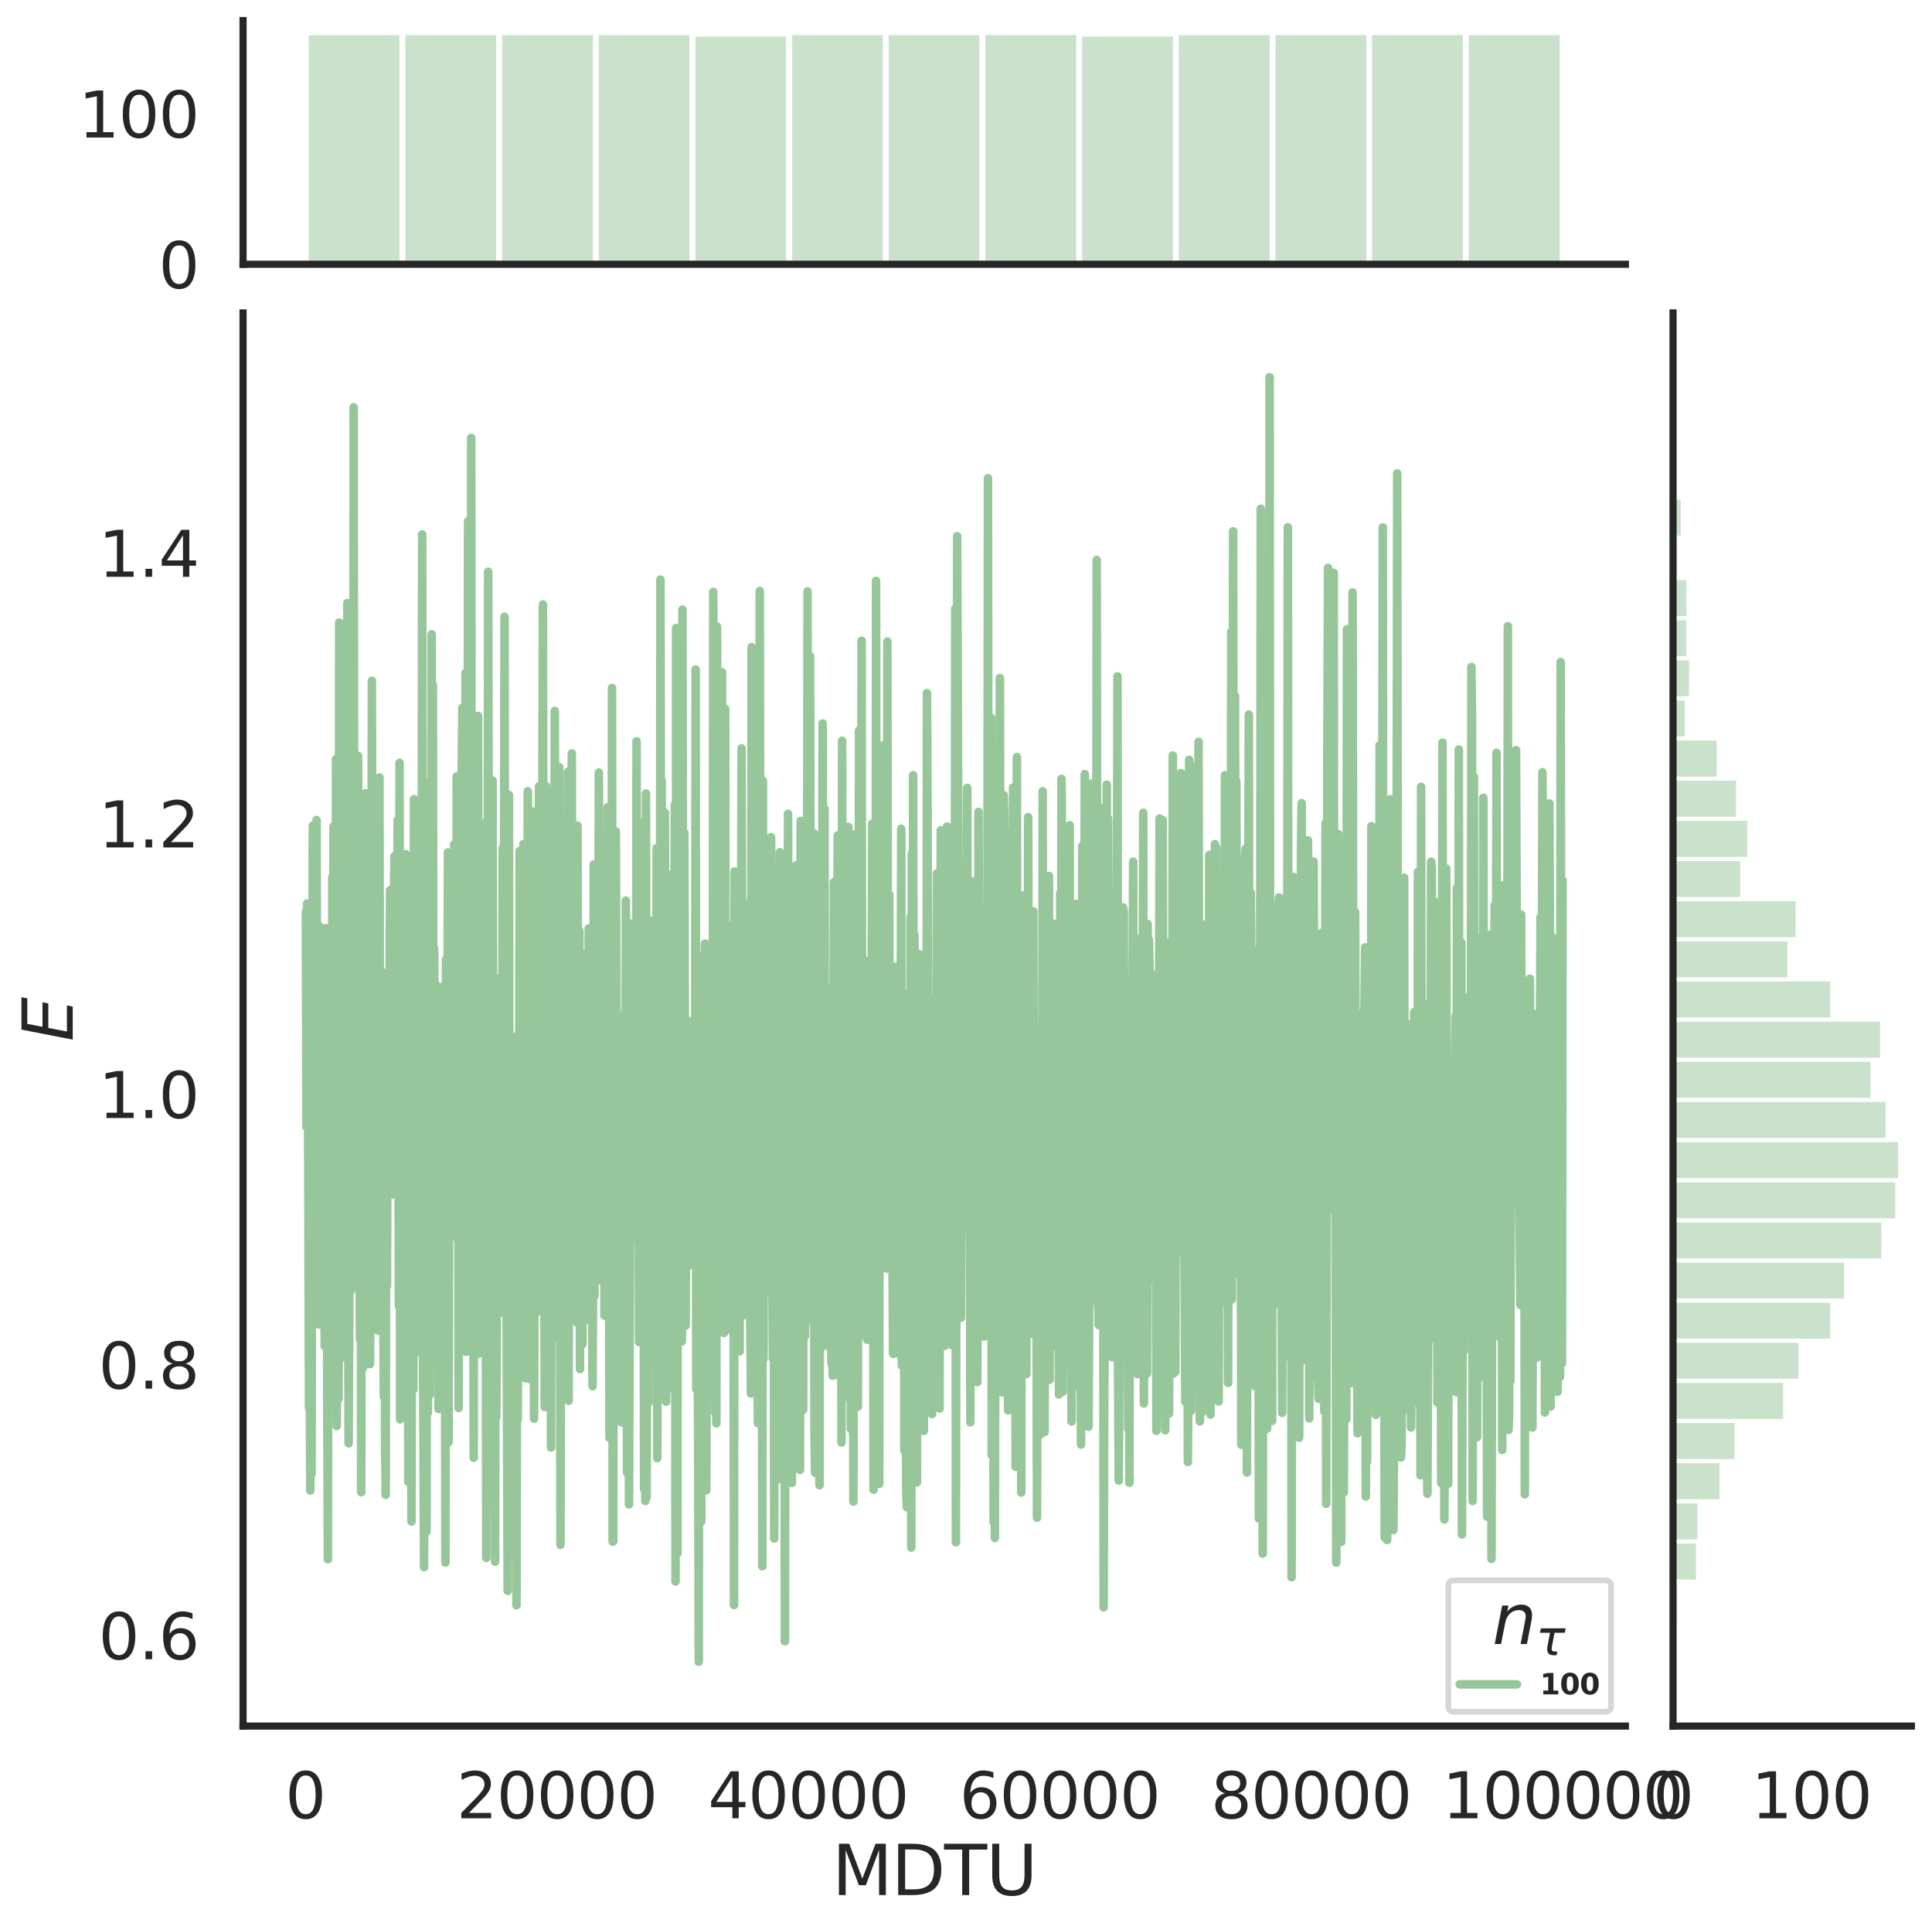 <?xml version="1.0" encoding="utf-8" standalone="no"?>
<!DOCTYPE svg PUBLIC "-//W3C//DTD SVG 1.1//EN"
  "http://www.w3.org/Graphics/SVG/1.1/DTD/svg11.dtd">
<svg height="674.159pt" version="1.1" viewBox="0 0 674.984 674.159" width="674.984pt" xmlns="http://www.w3.org/2000/svg" xmlns:xlink="http://www.w3.org/1999/xlink">
 <defs>
  <style type="text/css">*{stroke-linecap:butt;stroke-linejoin:round;}</style>
 </defs>
 <g id="figure_1">
  <g id="patch_1">
   <path d="M 0 674.159 
L 674.984 674.159 
L 674.984 0 
L 0 0 
z
" style="fill:#ffffff;"/>
  </g>
  <g id="axes_1">
   <g id="patch_2">
    <path d="M 84.914 602.94 
L 567.864 602.94 
L 567.864 109.327 
L 84.914 109.327 
z
" style="fill:none;"/>
   </g>
   <g id="matplotlib.axis_1">
    <g id="xtick_1">
     <g id="text_1">
      <!-- 0 -->
      <g style="fill:#262626;" transform="translate(99.648 635.157)scale(0.22 -0.22)">
       <defs>
        <path d="M 2034 4250 
Q 1547 4250 1301 3770 
Q 1056 3291 1056 2328 
Q 1056 1369 1301 889 
Q 1547 409 2034 409 
Q 2525 409 2770 889 
Q 3016 1369 3016 2328 
Q 3016 3291 2770 3770 
Q 2525 4250 2034 4250 
z
M 2034 4750 
Q 2819 4750 3233 4129 
Q 3647 3509 3647 2328 
Q 3647 1150 3233 529 
Q 2819 -91 2034 -91 
Q 1250 -91 836 529 
Q 422 1150 422 2328 
Q 422 3509 836 4129 
Q 1250 4750 2034 4750 
z
" id="DejaVuSans-30" transform="scale(0.016)"/>
       </defs>
       <use xlink:href="#DejaVuSans-30"/>
      </g>
     </g>
    </g>
    <g id="xtick_2">
     <g id="text_2">
      <!-- 20000 -->
      <g style="fill:#262626;" transform="translate(159.506 635.157)scale(0.22 -0.22)">
       <defs>
        <path d="M 1228 531 
L 3431 531 
L 3431 0 
L 469 0 
L 469 531 
Q 828 903 1448 1529 
Q 2069 2156 2228 2338 
Q 2531 2678 2651 2914 
Q 2772 3150 2772 3378 
Q 2772 3750 2511 3984 
Q 2250 4219 1831 4219 
Q 1534 4219 1204 4116 
Q 875 4013 500 3803 
L 500 4441 
Q 881 4594 1212 4672 
Q 1544 4750 1819 4750 
Q 2544 4750 2975 4387 
Q 3406 4025 3406 3419 
Q 3406 3131 3298 2873 
Q 3191 2616 2906 2266 
Q 2828 2175 2409 1742 
Q 1991 1309 1228 531 
z
" id="DejaVuSans-32" transform="scale(0.016)"/>
       </defs>
       <use xlink:href="#DejaVuSans-32"/>
       <use x="63.623" xlink:href="#DejaVuSans-30"/>
       <use x="127.246" xlink:href="#DejaVuSans-30"/>
       <use x="190.869" xlink:href="#DejaVuSans-30"/>
       <use x="254.492" xlink:href="#DejaVuSans-30"/>
      </g>
     </g>
    </g>
    <g id="xtick_3">
     <g id="text_3">
      <!-- 40000 -->
      <g style="fill:#262626;" transform="translate(247.359 635.157)scale(0.22 -0.22)">
       <defs>
        <path d="M 2419 4116 
L 825 1625 
L 2419 1625 
L 2419 4116 
z
M 2253 4666 
L 3047 4666 
L 3047 1625 
L 3713 1625 
L 3713 1100 
L 3047 1100 
L 3047 0 
L 2419 0 
L 2419 1100 
L 313 1100 
L 313 1709 
L 2253 4666 
z
" id="DejaVuSans-34" transform="scale(0.016)"/>
       </defs>
       <use xlink:href="#DejaVuSans-34"/>
       <use x="63.623" xlink:href="#DejaVuSans-30"/>
       <use x="127.246" xlink:href="#DejaVuSans-30"/>
       <use x="190.869" xlink:href="#DejaVuSans-30"/>
       <use x="254.492" xlink:href="#DejaVuSans-30"/>
      </g>
     </g>
    </g>
    <g id="xtick_4">
     <g id="text_4">
      <!-- 60000 -->
      <g style="fill:#262626;" transform="translate(335.212 635.157)scale(0.22 -0.22)">
       <defs>
        <path d="M 2113 2584 
Q 1688 2584 1439 2293 
Q 1191 2003 1191 1497 
Q 1191 994 1439 701 
Q 1688 409 2113 409 
Q 2538 409 2786 701 
Q 3034 994 3034 1497 
Q 3034 2003 2786 2293 
Q 2538 2584 2113 2584 
z
M 3366 4563 
L 3366 3988 
Q 3128 4100 2886 4159 
Q 2644 4219 2406 4219 
Q 1781 4219 1451 3797 
Q 1122 3375 1075 2522 
Q 1259 2794 1537 2939 
Q 1816 3084 2150 3084 
Q 2853 3084 3261 2657 
Q 3669 2231 3669 1497 
Q 3669 778 3244 343 
Q 2819 -91 2113 -91 
Q 1303 -91 875 529 
Q 447 1150 447 2328 
Q 447 3434 972 4092 
Q 1497 4750 2381 4750 
Q 2619 4750 2861 4703 
Q 3103 4656 3366 4563 
z
" id="DejaVuSans-36" transform="scale(0.016)"/>
       </defs>
       <use xlink:href="#DejaVuSans-36"/>
       <use x="63.623" xlink:href="#DejaVuSans-30"/>
       <use x="127.246" xlink:href="#DejaVuSans-30"/>
       <use x="190.869" xlink:href="#DejaVuSans-30"/>
       <use x="254.492" xlink:href="#DejaVuSans-30"/>
      </g>
     </g>
    </g>
    <g id="xtick_5">
     <g id="text_5">
      <!-- 80000 -->
      <g style="fill:#262626;" transform="translate(423.065 635.157)scale(0.22 -0.22)">
       <defs>
        <path d="M 2034 2216 
Q 1584 2216 1326 1975 
Q 1069 1734 1069 1313 
Q 1069 891 1326 650 
Q 1584 409 2034 409 
Q 2484 409 2743 651 
Q 3003 894 3003 1313 
Q 3003 1734 2745 1975 
Q 2488 2216 2034 2216 
z
M 1403 2484 
Q 997 2584 770 2862 
Q 544 3141 544 3541 
Q 544 4100 942 4425 
Q 1341 4750 2034 4750 
Q 2731 4750 3128 4425 
Q 3525 4100 3525 3541 
Q 3525 3141 3298 2862 
Q 3072 2584 2669 2484 
Q 3125 2378 3379 2068 
Q 3634 1759 3634 1313 
Q 3634 634 3220 271 
Q 2806 -91 2034 -91 
Q 1263 -91 848 271 
Q 434 634 434 1313 
Q 434 1759 690 2068 
Q 947 2378 1403 2484 
z
M 1172 3481 
Q 1172 3119 1398 2916 
Q 1625 2713 2034 2713 
Q 2441 2713 2670 2916 
Q 2900 3119 2900 3481 
Q 2900 3844 2670 4047 
Q 2441 4250 2034 4250 
Q 1625 4250 1398 4047 
Q 1172 3844 1172 3481 
z
" id="DejaVuSans-38" transform="scale(0.016)"/>
       </defs>
       <use xlink:href="#DejaVuSans-38"/>
       <use x="63.623" xlink:href="#DejaVuSans-30"/>
       <use x="127.246" xlink:href="#DejaVuSans-30"/>
       <use x="190.869" xlink:href="#DejaVuSans-30"/>
       <use x="254.492" xlink:href="#DejaVuSans-30"/>
      </g>
     </g>
    </g>
    <g id="xtick_6">
     <g id="text_6">
      <!-- 100000 -->
      <g style="fill:#262626;" transform="translate(503.919 635.157)scale(0.22 -0.22)">
       <defs>
        <path d="M 794 531 
L 1825 531 
L 1825 4091 
L 703 3866 
L 703 4441 
L 1819 4666 
L 2450 4666 
L 2450 531 
L 3481 531 
L 3481 0 
L 794 0 
L 794 531 
z
" id="DejaVuSans-31" transform="scale(0.016)"/>
       </defs>
       <use xlink:href="#DejaVuSans-31"/>
       <use x="63.623" xlink:href="#DejaVuSans-30"/>
       <use x="127.246" xlink:href="#DejaVuSans-30"/>
       <use x="190.869" xlink:href="#DejaVuSans-30"/>
       <use x="254.492" xlink:href="#DejaVuSans-30"/>
       <use x="318.115" xlink:href="#DejaVuSans-30"/>
      </g>
     </g>
    </g>
    <g id="text_7">
     <!-- MDTU -->
     <g style="fill:#262626;" transform="translate(290.683 661.968)scale(0.24 -0.24)">
      <defs>
       <path d="M 628 4666 
L 1569 4666 
L 2759 1491 
L 3956 4666 
L 4897 4666 
L 4897 0 
L 4281 0 
L 4281 4097 
L 3078 897 
L 2444 897 
L 1241 4097 
L 1241 0 
L 628 0 
L 628 4666 
z
" id="DejaVuSans-4d" transform="scale(0.016)"/>
       <path d="M 1259 4147 
L 1259 519 
L 2022 519 
Q 2988 519 3436 956 
Q 3884 1394 3884 2338 
Q 3884 3275 3436 3711 
Q 2988 4147 2022 4147 
L 1259 4147 
z
M 628 4666 
L 1925 4666 
Q 3281 4666 3915 4102 
Q 4550 3538 4550 2338 
Q 4550 1131 3912 565 
Q 3275 0 1925 0 
L 628 0 
L 628 4666 
z
" id="DejaVuSans-44" transform="scale(0.016)"/>
       <path d="M -19 4666 
L 3928 4666 
L 3928 4134 
L 2272 4134 
L 2272 0 
L 1638 0 
L 1638 4134 
L -19 4134 
L -19 4666 
z
" id="DejaVuSans-54" transform="scale(0.016)"/>
       <path d="M 556 4666 
L 1191 4666 
L 1191 1831 
Q 1191 1081 1462 751 
Q 1734 422 2344 422 
Q 2950 422 3222 751 
Q 3494 1081 3494 1831 
L 3494 4666 
L 4128 4666 
L 4128 1753 
Q 4128 841 3676 375 
Q 3225 -91 2344 -91 
Q 1459 -91 1007 375 
Q 556 841 556 1753 
L 556 4666 
z
" id="DejaVuSans-55" transform="scale(0.016)"/>
      </defs>
      <use xlink:href="#DejaVuSans-4d"/>
      <use x="86.279" xlink:href="#DejaVuSans-44"/>
      <use x="163.281" xlink:href="#DejaVuSans-54"/>
      <use x="224.365" xlink:href="#DejaVuSans-55"/>
     </g>
    </g>
   </g>
   <g id="matplotlib.axis_2">
    <g id="ytick_1">
     <g id="text_8">
      <!-- 0.6 -->
      <g style="fill:#262626;" transform="translate(34.428 579.596)scale(0.22 -0.22)">
       <defs>
        <path d="M 684 794 
L 1344 794 
L 1344 0 
L 684 0 
L 684 794 
z
" id="DejaVuSans-2e" transform="scale(0.016)"/>
       </defs>
       <use xlink:href="#DejaVuSans-30"/>
       <use x="63.623" xlink:href="#DejaVuSans-2e"/>
       <use x="95.41" xlink:href="#DejaVuSans-36"/>
      </g>
     </g>
    </g>
    <g id="ytick_2">
     <g id="text_9">
      <!-- 0.8 -->
      <g style="fill:#262626;" transform="translate(34.428 485.07)scale(0.22 -0.22)">
       <use xlink:href="#DejaVuSans-30"/>
       <use x="63.623" xlink:href="#DejaVuSans-2e"/>
       <use x="95.41" xlink:href="#DejaVuSans-38"/>
      </g>
     </g>
    </g>
    <g id="ytick_3">
     <g id="text_10">
      <!-- 1.0 -->
      <g style="fill:#262626;" transform="translate(34.428 390.544)scale(0.22 -0.22)">
       <use xlink:href="#DejaVuSans-31"/>
       <use x="63.623" xlink:href="#DejaVuSans-2e"/>
       <use x="95.41" xlink:href="#DejaVuSans-30"/>
      </g>
     </g>
    </g>
    <g id="ytick_4">
     <g id="text_11">
      <!-- 1.2 -->
      <g style="fill:#262626;" transform="translate(34.428 296.017)scale(0.22 -0.22)">
       <use xlink:href="#DejaVuSans-31"/>
       <use x="63.623" xlink:href="#DejaVuSans-2e"/>
       <use x="95.41" xlink:href="#DejaVuSans-32"/>
      </g>
     </g>
    </g>
    <g id="ytick_5">
     <g id="text_12">
      <!-- 1.4 -->
      <g style="fill:#262626;" transform="translate(34.428 201.491)scale(0.22 -0.22)">
       <use xlink:href="#DejaVuSans-31"/>
       <use x="63.623" xlink:href="#DejaVuSans-2e"/>
       <use x="95.41" xlink:href="#DejaVuSans-34"/>
      </g>
     </g>
    </g>
    <g id="text_13">
     <!-- $E$ -->
     <g style="fill:#262626;" transform="translate(25.436 363.813)rotate(-90)scale(0.24 -0.24)">
      <defs>
       <path d="M 1081 4666 
L 4031 4666 
L 3928 4134 
L 1606 4134 
L 1338 2753 
L 3566 2753 
L 3463 2222 
L 1234 2222 
L 909 531 
L 3284 531 
L 3181 0 
L 172 0 
L 1081 4666 
z
" id="DejaVuSans-Oblique-45" transform="scale(0.016)"/>
      </defs>
      <use transform="translate(0 0.094)" xlink:href="#DejaVuSans-Oblique-45"/>
     </g>
    </g>
   </g>
   <g id="line2d_1">
    <path clip-path="url(#pc217aa35e7)" d="M 106.867 318.609 
L 107.086 393.669 
L 107.306 315.607 
L 107.745 417.985 
L 107.965 491.861 
L 108.184 467.954 
L 108.404 520.661 
L 108.624 382.944 
L 108.843 514.993 
L 109.283 288.397 
L 109.502 364.139 
L 109.722 380.444 
L 109.941 360.763 
L 110.161 323.124 
L 110.381 345.399 
L 110.6 286.474 
L 110.82 384.275 
L 111.04 363.632 
L 111.259 402.478 
L 111.479 462.668 
L 111.699 323.619 
L 111.918 437.867 
L 112.357 371.139 
L 112.577 374.404 
L 112.797 431.115 
L 113.016 381.609 
L 113.236 369.587 
L 113.456 470.237 
L 113.895 324.237 
L 114.114 325.329 
L 114.334 485.762 
L 114.554 544.654 
L 114.773 325.787 
L 114.993 352.097 
L 115.213 414.154 
L 115.432 355.939 
L 115.872 475.609 
L 116.091 306.518 
L 116.311 364.344 
L 116.53 288.708 
L 116.75 427.522 
L 116.97 364.495 
L 117.189 393.14 
L 117.409 265.131 
L 117.629 498.104 
L 117.848 456.081 
L 118.068 320.648 
L 118.288 488.565 
L 118.507 217.481 
L 118.946 415.707 
L 119.166 275.596 
L 119.386 325.375 
L 119.605 446.347 
L 119.825 429.874 
L 120.045 298.301 
L 120.264 440.149 
L 120.484 451.557 
L 120.703 368.655 
L 120.923 474.403 
L 121.143 371.315 
L 121.362 210.652 
L 121.582 426.511 
L 121.802 504.166 
L 122.021 461.222 
L 122.241 287.036 
L 122.68 450.788 
L 122.9 364.847 
L 123.119 328.645 
L 123.339 433.243 
L 123.559 142.27 
L 123.778 364.629 
L 123.998 275.938 
L 124.218 423.131 
L 124.437 387.81 
L 124.657 442.609 
L 125.096 264.042 
L 125.316 364.956 
L 125.755 467.718 
L 125.975 359.659 
L 126.194 521.268 
L 126.414 381.938 
L 126.634 392.432 
L 126.853 477.742 
L 127.073 350.332 
L 127.292 348.786 
L 127.512 360.666 
L 127.732 277.117 
L 127.951 404.529 
L 128.171 340.87 
L 128.61 438.729 
L 128.83 421.168 
L 129.049 368.83 
L 129.269 476.505 
L 129.489 443.686 
L 129.708 364.993 
L 129.928 237.835 
L 130.148 377.244 
L 130.367 433.44 
L 130.587 421.543 
L 130.807 336.327 
L 131.026 399.249 
L 131.246 383.593 
L 131.465 359.109 
L 131.685 438.706 
L 131.905 432.617 
L 132.124 464.789 
L 132.344 446.524 
L 132.564 271.604 
L 132.783 400.306 
L 133.003 434.134 
L 133.222 447.987 
L 133.442 383.558 
L 133.662 437.804 
L 133.881 446.526 
L 134.101 487.832 
L 134.321 339.816 
L 134.54 501.136 
L 134.76 522.159 
L 134.98 354.168 
L 135.199 449.243 
L 135.419 366.784 
L 135.858 392.097 
L 136.297 310.945 
L 137.176 409.048 
L 137.396 417.197 
L 137.615 315.968 
L 137.835 299.09 
L 138.054 394.159 
L 138.274 401.388 
L 138.494 301.391 
L 138.713 325.544 
L 138.933 286.465 
L 139.153 345.649 
L 139.372 456.125 
L 139.592 266.495 
L 139.811 495.795 
L 140.031 353.546 
L 140.251 464.948 
L 140.47 375.081 
L 140.69 396.97 
L 140.91 436.55 
L 141.349 305.026 
L 141.569 333.109 
L 141.788 298.4 
L 142.008 466.676 
L 142.227 375.48 
L 142.447 333.988 
L 142.667 517.573 
L 143.106 327.074 
L 143.326 402.162 
L 143.545 401.898 
L 143.765 531.491 
L 143.984 381.336 
L 144.204 394.588 
L 144.424 485.36 
L 144.643 279.152 
L 144.863 357.935 
L 145.083 355.824 
L 145.302 384.204 
L 145.742 301.842 
L 145.961 472.258 
L 146.181 370.574 
L 146.4 453.061 
L 146.62 417.516 
L 146.84 440.298 
L 147.279 356.115 
L 147.499 186.691 
L 147.718 453.084 
L 148.157 547.387 
L 148.816 280.702 
L 149.036 535.021 
L 149.256 273.195 
L 149.475 493.453 
L 149.695 376.748 
L 149.915 344.208 
L 150.134 487.272 
L 150.354 374.901 
L 150.573 413.724 
L 150.793 221.571 
L 151.013 375.949 
L 151.232 239.303 
L 151.452 423.477 
L 151.672 331.263 
L 151.891 363.201 
L 152.111 421.187 
L 152.331 343.977 
L 152.55 391.769 
L 152.77 408.474 
L 152.989 402.259 
L 153.209 492.187 
L 153.429 378.347 
L 153.648 368.137 
L 154.088 435.693 
L 154.527 399.397 
L 154.746 418.302 
L 154.966 344.446 
L 155.405 429.833 
L 155.625 545.824 
L 155.845 335.038 
L 156.064 401.469 
L 156.284 388.078 
L 156.504 297.759 
L 156.723 503.744 
L 156.943 390.236 
L 157.162 346.397 
L 157.382 380.817 
L 157.602 386.902 
L 157.821 403.586 
L 158.041 339.841 
L 158.261 334.84 
L 158.48 394.402 
L 158.7 294.877 
L 159.139 431.889 
L 159.359 432.165 
L 159.578 271.254 
L 160.018 342.307 
L 160.237 491.816 
L 160.457 424.487 
L 160.677 423.342 
L 160.896 452.477 
L 161.116 285.79 
L 161.555 247.232 
L 161.775 388.025 
L 161.994 407.463 
L 162.214 450.362 
L 162.434 470.123 
L 162.653 235.032 
L 162.873 472.226 
L 163.092 371.81 
L 163.312 366.411 
L 163.532 182.065 
L 163.751 438.585 
L 164.191 372.223 
L 164.41 439.421 
L 164.63 152.983 
L 164.85 423.183 
L 165.069 393.331 
L 165.289 393.221 
L 165.508 509.219 
L 165.728 326.411 
L 165.948 431.69 
L 166.167 364.314 
L 166.387 350.744 
L 166.826 260.695 
L 167.046 250.109 
L 167.266 472.801 
L 167.485 325.662 
L 167.705 301.222 
L 167.924 420.299 
L 168.144 466.975 
L 168.364 324.857 
L 168.583 386.202 
L 168.803 310.249 
L 169.023 316.03 
L 169.242 331.238 
L 169.462 287.488 
L 169.901 544.187 
L 170.121 404.909 
L 170.34 394.982 
L 170.56 199.72 
L 170.999 434.16 
L 171.219 382.654 
L 171.439 360.195 
L 171.658 471.771 
L 172.097 272.64 
L 172.317 393.354 
L 172.537 416.483 
L 172.756 353.723 
L 172.976 545.515 
L 173.196 403.493 
L 173.415 495.082 
L 173.635 429.667 
L 173.854 408.432 
L 174.074 341.888 
L 174.294 349.386 
L 174.513 437.704 
L 174.733 416.521 
L 174.953 365.051 
L 175.172 458.477 
L 175.392 437.426 
L 175.612 296.322 
L 175.831 351.84 
L 176.051 330.201 
L 176.27 215.423 
L 176.49 371.978 
L 176.71 421.796 
L 176.929 440.095 
L 177.369 555.703 
L 177.808 277.66 
L 178.027 460.54 
L 178.247 366.423 
L 178.686 539.426 
L 178.906 468.115 
L 179.126 485.051 
L 179.345 428.837 
L 179.565 471.119 
L 179.785 362.255 
L 180.004 476.013 
L 180.224 408.058 
L 180.443 560.709 
L 180.663 448.641 
L 180.883 495.825 
L 181.102 374.372 
L 181.322 434.361 
L 181.542 297.268 
L 181.761 324.146 
L 181.981 319.019 
L 182.2 401.866 
L 182.64 476.516 
L 182.859 294.852 
L 183.079 352.436 
L 183.299 481.379 
L 183.518 406.996 
L 183.738 448.97 
L 183.958 464.119 
L 184.177 423.427 
L 184.397 276.418 
L 184.616 420.714 
L 184.836 481.711 
L 185.056 465.344 
L 185.275 397.608 
L 185.495 473.566 
L 185.715 350.729 
L 185.934 369.138 
L 186.154 283.461 
L 186.593 495.557 
L 186.813 398.126 
L 187.032 404.406 
L 187.252 445.59 
L 187.472 431.563 
L 187.691 355.977 
L 187.911 435.668 
L 188.131 401.935 
L 188.35 274.66 
L 188.57 424.681 
L 188.789 354.936 
L 189.009 424.949 
L 189.229 458.272 
L 189.448 292.369 
L 189.668 211.17 
L 189.888 353.914 
L 190.107 392.13 
L 190.327 491.484 
L 190.547 321.516 
L 190.766 274.601 
L 190.986 361.117 
L 191.205 312.67 
L 191.425 353.925 
L 191.645 329.758 
L 191.864 460.663 
L 192.304 361.787 
L 192.523 505.64 
L 192.743 335.916 
L 192.962 378.591 
L 193.182 372.009 
L 193.402 432.894 
L 193.621 361.329 
L 193.841 248.37 
L 194.061 422.895 
L 194.28 330.145 
L 194.5 467.359 
L 194.939 323.447 
L 195.159 450.756 
L 195.378 267.983 
L 195.818 539.644 
L 196.037 408.744 
L 196.477 436.36 
L 196.696 459.392 
L 196.916 351.199 
L 197.135 332.132 
L 197.355 377.207 
L 197.575 374.542 
L 197.794 383.05 
L 198.014 444.473 
L 198.234 388.89 
L 198.453 269.558 
L 198.673 489.298 
L 198.893 331.339 
L 199.112 419.797 
L 199.332 346.95 
L 199.551 398.167 
L 199.771 263.176 
L 199.991 365.875 
L 200.21 397.179 
L 200.43 350.546 
L 200.65 416.652 
L 200.869 358.358 
L 201.089 388.491 
L 201.309 446.353 
L 201.528 461.965 
L 201.748 288.419 
L 201.967 368.995 
L 202.187 379.641 
L 202.407 325.042 
L 202.626 478.223 
L 202.846 373.983 
L 203.066 332.978 
L 203.285 445.804 
L 203.505 469.543 
L 203.724 371.593 
L 203.944 380.175 
L 204.164 461.423 
L 204.603 379.74 
L 204.823 369.149 
L 205.042 409.071 
L 205.262 360.781 
L 205.482 396.57 
L 205.701 324.3 
L 206.14 421.419 
L 206.36 411.393 
L 206.58 457.561 
L 206.799 427.582 
L 207.019 484.237 
L 207.239 437.718 
L 207.458 301.984 
L 207.678 452.704 
L 207.897 330.629 
L 208.117 422.841 
L 208.337 356.045 
L 208.556 419.994 
L 208.776 364.051 
L 208.996 388.517 
L 209.215 269.842 
L 209.435 411.184 
L 209.655 317.826 
L 209.874 427.738 
L 210.094 364.568 
L 210.313 447.487 
L 210.533 389.277 
L 210.753 394.974 
L 210.972 360.433 
L 211.192 459.568 
L 211.412 292.976 
L 211.631 295.4 
L 212.07 408.154 
L 212.29 281.969 
L 212.51 458.052 
L 212.729 377.128 
L 212.949 502.245 
L 213.388 297.546 
L 213.608 421.957 
L 213.828 240.343 
L 214.047 538.543 
L 214.267 538.362 
L 214.486 347.371 
L 214.706 291.598 
L 214.926 427.179 
L 215.145 290.405 
L 215.585 410.768 
L 215.804 393.49 
L 216.024 398.518 
L 216.243 354.522 
L 216.463 382.677 
L 216.683 389.101 
L 217.122 496.864 
L 217.342 387.837 
L 217.781 442.387 
L 218.001 367.338 
L 218.22 426.565 
L 218.44 431.999 
L 218.659 314.588 
L 218.879 461.31 
L 219.099 514.442 
L 219.318 466.252 
L 219.538 322.301 
L 219.758 525.477 
L 220.197 413.324 
L 220.417 433.083 
L 220.636 422.283 
L 220.856 355.559 
L 221.075 345.721 
L 221.295 372.945 
L 221.515 382.951 
L 221.734 344.224 
L 221.954 416.891 
L 222.174 414.466 
L 222.393 258.948 
L 222.613 417.679 
L 222.832 286.888 
L 223.272 468.802 
L 223.491 331.923 
L 223.711 441.272 
L 223.931 359.655 
L 224.15 352.327 
L 224.37 441.127 
L 224.59 295.308 
L 225.029 520.13 
L 225.248 451.019 
L 225.468 524.299 
L 225.688 277.19 
L 225.907 523.082 
L 226.127 402.872 
L 226.347 370.413 
L 226.566 490.006 
L 226.786 373.765 
L 227.005 321.539 
L 227.225 428.721 
L 227.445 375.774 
L 227.664 418.38 
L 227.884 347.164 
L 228.104 423.213 
L 228.323 401.851 
L 228.543 414.346 
L 228.763 419.426 
L 228.982 344.618 
L 229.202 473.899 
L 229.421 296.3 
L 229.641 509.327 
L 229.861 385.759 
L 230.08 326.562 
L 230.3 398.638 
L 230.52 412.935 
L 230.739 202.476 
L 230.959 333.867 
L 231.178 272.815 
L 231.398 417.508 
L 231.618 379.048 
L 231.837 450.971 
L 232.057 486.347 
L 232.277 283.827 
L 232.716 489.596 
L 232.936 419.146 
L 233.155 305.41 
L 233.375 456.171 
L 233.594 419.332 
L 233.814 427.858 
L 234.034 386.584 
L 234.253 388.679 
L 234.473 357.992 
L 234.693 452.73 
L 234.912 485.005 
L 235.132 443.847 
L 235.352 358.287 
L 235.571 330.455 
L 235.791 281.152 
L 236.01 552.424 
L 236.23 219.386 
L 236.669 542.552 
L 236.889 262.038 
L 237.109 342.427 
L 237.328 346.926 
L 237.548 309.905 
L 237.767 391.836 
L 237.987 367.047 
L 238.207 468.613 
L 238.426 212.978 
L 238.646 332.267 
L 238.866 292.069 
L 239.085 290.881 
L 239.525 463.095 
L 239.964 370.933 
L 240.183 356.49 
L 240.403 419.867 
L 240.623 442.052 
L 240.842 430.331 
L 241.062 401.458 
L 241.501 431.567 
L 241.721 407.265 
L 241.94 412.306 
L 242.16 374.154 
L 242.38 418.954 
L 242.599 386.224 
L 242.819 437.888 
L 243.039 233.864 
L 243.258 485.21 
L 243.478 407.816 
L 243.917 501.997 
L 244.137 580.503 
L 244.356 345.702 
L 244.576 334.163 
L 245.015 531.449 
L 245.235 433.271 
L 245.455 473.537 
L 245.674 448.757 
L 246.113 353.952 
L 246.333 329.576 
L 246.553 393.355 
L 246.772 520.541 
L 246.992 358.33 
L 247.431 364.818 
L 247.651 483.406 
L 247.871 388.43 
L 248.31 433.997 
L 248.529 431.282 
L 248.749 387.887 
L 248.969 446.268 
L 249.188 206.774 
L 249.408 436.4 
L 249.628 324.515 
L 249.847 493.496 
L 250.067 437.233 
L 250.287 497.19 
L 250.506 218.86 
L 250.726 412.027 
L 250.945 333.167 
L 251.165 411.27 
L 251.385 386.779 
L 251.604 448.875 
L 251.824 401.834 
L 252.044 425.897 
L 252.263 234.824 
L 252.483 380.246 
L 252.702 365.575 
L 252.922 465.595 
L 253.361 247.613 
L 253.581 438.32 
L 253.801 429.265 
L 254.02 438.509 
L 254.24 464.324 
L 254.46 330.469 
L 254.679 323.257 
L 254.899 415.313 
L 255.118 324.617 
L 255.338 443.188 
L 255.558 427.896 
L 255.777 453.675 
L 255.997 442.098 
L 256.217 384.58 
L 256.436 560.654 
L 256.656 304.409 
L 256.875 443.156 
L 257.095 404.736 
L 257.315 420.867 
L 257.534 363.343 
L 257.754 431.258 
L 257.974 344.727 
L 258.193 379.608 
L 258.413 472.009 
L 258.633 336.637 
L 258.852 383.205 
L 259.072 261.403 
L 259.291 327.011 
L 259.511 315.016 
L 259.731 459.399 
L 259.95 330.879 
L 260.39 394.557 
L 260.609 321.224 
L 260.829 448.846 
L 261.048 423.512 
L 261.268 440.362 
L 261.488 406.23 
L 261.707 421.937 
L 261.927 355.295 
L 262.147 463.183 
L 262.366 486.789 
L 262.586 226.044 
L 262.806 299.419 
L 263.025 481.293 
L 263.245 440.043 
L 263.464 311.124 
L 263.684 402.632 
L 263.904 367.022 
L 264.123 428.984 
L 264.343 403.99 
L 264.563 415.734 
L 264.782 497.154 
L 265.002 468.172 
L 265.221 405.226 
L 265.441 206.435 
L 265.661 362.335 
L 265.88 345.202 
L 266.1 345.056 
L 266.32 547.105 
L 266.539 272.718 
L 266.759 474.741 
L 266.979 350.888 
L 267.418 451.098 
L 267.637 383.775 
L 267.857 361.335 
L 268.077 422.065 
L 268.296 306.762 
L 268.516 411.85 
L 268.736 413.861 
L 268.955 384.651 
L 269.175 394.892 
L 269.395 292.441 
L 269.614 332.901 
L 269.834 446.066 
L 270.053 474.632 
L 270.273 372.656 
L 270.493 537.423 
L 270.712 459.293 
L 270.932 442.929 
L 271.152 335.753 
L 271.371 460.14 
L 271.591 516.822 
L 271.81 352.57 
L 272.03 419.902 
L 272.25 391.38 
L 272.469 297.715 
L 272.689 440.562 
L 272.909 322.817 
L 273.128 319.462 
L 273.568 397.077 
L 273.787 481.555 
L 274.007 429.033 
L 274.226 573.339 
L 274.446 398.563 
L 274.666 440.617 
L 274.885 343.928 
L 275.105 400.525 
L 275.325 284.267 
L 275.544 414.314 
L 275.764 343.29 
L 275.983 455.37 
L 276.203 422.382 
L 276.423 413.05 
L 276.642 518.015 
L 276.862 370.649 
L 277.082 421.917 
L 277.301 427.276 
L 277.521 417.465 
L 277.741 438.772 
L 277.96 304.786 
L 278.18 302.233 
L 278.399 406.027 
L 278.619 378.041 
L 278.839 482.081 
L 279.058 442.301 
L 279.278 424.541 
L 279.498 513.468 
L 279.717 286.738 
L 279.937 324.962 
L 280.376 464.17 
L 280.596 492.488 
L 280.815 396.329 
L 281.035 467.016 
L 281.255 466.439 
L 281.474 311.449 
L 281.694 461.317 
L 281.914 387.534 
L 282.133 206.581 
L 282.353 436.136 
L 282.572 441.942 
L 282.792 421.937 
L 283.012 229.257 
L 283.231 338.96 
L 283.451 338.238 
L 283.671 461.114 
L 283.89 383.944 
L 284.11 450.211 
L 284.33 291.115 
L 284.549 499.31 
L 284.769 514.431 
L 284.988 380.01 
L 285.208 416.427 
L 285.428 389.376 
L 285.647 459.04 
L 285.867 304.792 
L 286.087 377.936 
L 286.306 518.813 
L 286.526 403.262 
L 286.745 355.881 
L 286.965 418.119 
L 287.404 252.719 
L 287.624 398.547 
L 287.844 441.839 
L 288.063 282.511 
L 288.283 470.042 
L 288.503 344.91 
L 288.722 393.425 
L 288.942 371.606 
L 289.161 450.205 
L 289.381 424.813 
L 289.601 429.859 
L 289.82 431.79 
L 290.04 394.672 
L 290.479 476.259 
L 290.699 381.725 
L 290.918 480.548 
L 291.358 308.125 
L 291.577 421.264 
L 292.017 352.695 
L 292.456 363.064 
L 292.676 291.838 
L 292.895 478.775 
L 293.115 441.083 
L 293.334 480.732 
L 293.554 366.205 
L 293.774 377.776 
L 293.993 503.889 
L 294.213 258.772 
L 294.433 404.875 
L 294.652 367.166 
L 294.872 422.183 
L 295.091 367.472 
L 295.311 487.841 
L 295.531 364.341 
L 295.75 372.539 
L 296.19 402.139 
L 296.409 288.857 
L 296.629 396.112 
L 297.068 445.827 
L 297.288 499.167 
L 297.727 386.25 
L 297.947 434.362 
L 298.166 524.528 
L 298.386 367.793 
L 298.606 291.499 
L 298.825 310.596 
L 299.045 459.02 
L 299.265 307.935 
L 299.704 491.402 
L 300.143 255.155 
L 300.363 369.139 
L 300.582 316.05 
L 300.802 361.012 
L 301.022 223.813 
L 301.241 429.606 
L 301.461 353.523 
L 301.68 419.04 
L 301.9 449.952 
L 302.12 353.452 
L 302.339 466.706 
L 302.779 335.667 
L 302.998 468.001 
L 303.218 461.447 
L 303.657 390.974 
L 303.877 465.072 
L 304.096 453.813 
L 304.316 411.753 
L 304.755 287.683 
L 304.975 352.166 
L 305.195 520.372 
L 305.414 400.17 
L 305.634 467.959 
L 305.853 424.222 
L 306.073 202.893 
L 306.293 433.472 
L 306.512 373.825 
L 306.732 388.718 
L 306.952 379.1 
L 307.171 518.284 
L 307.391 283.722 
L 307.611 282.803 
L 307.83 409.184 
L 308.05 438.044 
L 308.269 260.472 
L 308.489 388.675 
L 308.709 318.885 
L 308.928 401.103 
L 309.148 429.707 
L 309.368 325.062 
L 309.587 324.354 
L 309.807 443.109 
L 310.026 224.12 
L 310.246 415.296 
L 310.466 384.759 
L 310.685 312.452 
L 310.905 407.796 
L 311.125 436.53 
L 311.344 430.14 
L 311.564 388.195 
L 312.003 472.914 
L 312.442 358.888 
L 312.662 347.336 
L 312.882 420.905 
L 313.101 337.629 
L 313.541 472.772 
L 313.76 439.791 
L 313.98 456.66 
L 314.199 411.255 
L 314.419 418.441 
L 314.639 379.722 
L 314.858 289.511 
L 315.078 477.01 
L 315.298 355.865 
L 315.517 395.879 
L 315.737 346.828 
L 315.957 506.685 
L 316.396 388.433 
L 316.615 520.782 
L 316.835 526.528 
L 317.055 430.118 
L 317.274 463.358 
L 317.494 398.661 
L 317.714 407.49 
L 317.933 462.717 
L 318.153 320.344 
L 318.373 540.581 
L 318.592 298.142 
L 318.812 469.019 
L 319.031 270.8 
L 319.251 440.261 
L 319.471 326.556 
L 319.69 445.661 
L 319.91 498.801 
L 320.13 382.487 
L 320.349 517.775 
L 320.569 389.768 
L 320.788 442.057 
L 321.008 333.223 
L 321.228 419.841 
L 321.447 343.874 
L 321.667 370.727 
L 321.887 334.637 
L 322.106 383.645 
L 322.326 391.839 
L 322.546 354.311 
L 322.765 499.85 
L 322.985 393.872 
L 323.204 415.2 
L 323.424 462.567 
L 323.644 448.836 
L 323.863 242.107 
L 324.083 285.309 
L 324.522 488.352 
L 324.742 410.657 
L 324.961 458.765 
L 325.181 376.812 
L 325.401 349.755 
L 325.62 493.97 
L 325.84 484.338 
L 326.06 441.657 
L 326.279 459.014 
L 326.719 406.718 
L 326.938 491.204 
L 327.377 305.067 
L 327.817 452.024 
L 328.036 359.831 
L 328.256 492.017 
L 328.476 345.383 
L 328.695 290.002 
L 328.915 297.238 
L 329.134 394.654 
L 329.354 430.552 
L 329.574 319.414 
L 329.793 347.179 
L 330.013 470.118 
L 330.233 326.705 
L 330.452 417.862 
L 330.672 414.923 
L 330.892 288.701 
L 331.111 319.865 
L 331.55 428.705 
L 331.77 312.371 
L 331.99 443.324 
L 332.209 435.666 
L 332.429 469.821 
L 332.868 359.061 
L 333.088 412.675 
L 333.308 380.363 
L 333.527 395.084 
L 333.747 212.611 
L 333.966 538.709 
L 334.406 187.299 
L 334.845 304.101 
L 335.065 405.777 
L 335.284 368.423 
L 335.504 381.715 
L 335.723 460.302 
L 335.943 408.485 
L 336.163 429.703 
L 336.382 322.942 
L 336.602 319.489 
L 336.822 386.57 
L 337.041 397.561 
L 337.261 327.797 
L 337.481 416.072 
L 337.7 364.757 
L 337.92 275.205 
L 338.139 395.739 
L 338.359 307.696 
L 338.579 404.877 
L 338.798 356.465 
L 339.018 496.813 
L 339.238 363.19 
L 339.457 409.476 
L 339.677 307.892 
L 339.896 390.294 
L 340.116 335.2 
L 340.336 411.205 
L 340.555 424.342 
L 340.775 381.677 
L 340.995 417.548 
L 341.214 363.53 
L 341.434 482.793 
L 341.654 419.083 
L 341.873 283.579 
L 342.312 431.809 
L 342.532 427.509 
L 342.752 410.11 
L 342.971 370.678 
L 343.191 423.07 
L 343.411 316.799 
L 343.63 431.721 
L 343.85 466.885 
L 344.069 376.959 
L 344.289 419.037 
L 344.509 411.898 
L 344.728 329.93 
L 344.948 361.491 
L 345.168 167.043 
L 345.387 386.804 
L 345.607 390.642 
L 345.827 283.158 
L 346.046 447.232 
L 346.266 250.726 
L 346.485 508.22 
L 346.705 382.638 
L 346.925 413.713 
L 347.144 531.757 
L 347.364 455.134 
L 347.584 537.23 
L 347.803 408.25 
L 348.023 484.378 
L 348.243 389.109 
L 348.462 365.002 
L 348.682 440.489 
L 348.901 439.87 
L 349.341 236.866 
L 349.56 353.836 
L 349.78 347.846 
L 350.219 486.415 
L 350.439 430.266 
L 350.658 277.759 
L 350.878 285.326 
L 351.098 454.751 
L 351.317 290.3 
L 351.757 465.206 
L 351.976 376.377 
L 352.196 492.641 
L 352.635 343.875 
L 352.855 399.164 
L 353.074 359.234 
L 353.294 451.108 
L 353.514 448.638 
L 353.733 423.067 
L 353.953 275.105 
L 354.173 477.719 
L 354.392 435.267 
L 354.612 363.537 
L 354.831 512.344 
L 355.271 264.467 
L 355.49 485.738 
L 355.71 438.21 
L 355.93 447.248 
L 356.149 322.646 
L 356.589 415.717 
L 356.808 521.351 
L 357.028 312.803 
L 357.247 463.475 
L 357.467 462.532 
L 357.906 358.834 
L 358.126 357.59 
L 358.346 444.902 
L 358.565 479.992 
L 358.785 316.789 
L 359.004 407.702 
L 359.224 285.432 
L 359.444 376.616 
L 359.663 396.121 
L 359.883 365.568 
L 360.103 318.351 
L 360.322 465.881 
L 360.762 388.011 
L 360.981 318.319 
L 361.201 384.97 
L 361.42 405.188 
L 361.64 446.662 
L 361.86 415.323 
L 362.079 424.393 
L 362.299 530.161 
L 362.519 413.985 
L 362.738 358.594 
L 362.958 459.763 
L 363.177 475.536 
L 363.397 501.096 
L 363.617 431.361 
L 363.836 397.472 
L 364.056 446.649 
L 364.276 276.392 
L 364.495 386.507 
L 364.715 322.904 
L 364.935 500.249 
L 365.374 350.974 
L 365.593 412.029 
L 366.033 388.227 
L 366.252 443.064 
L 366.472 305.997 
L 366.692 481.963 
L 367.131 337.782 
L 367.351 470.497 
L 367.57 335.667 
L 367.79 464.447 
L 368.009 322.621 
L 368.229 431.274 
L 368.449 357.429 
L 368.888 401.309 
L 369.108 391.058 
L 369.327 404.56 
L 369.547 364.746 
L 369.986 487.11 
L 370.425 312.041 
L 370.645 452.063 
L 370.865 272.06 
L 371.084 306.426 
L 371.304 486.119 
L 371.524 380.768 
L 371.743 458.457 
L 372.182 431.975 
L 372.402 431.174 
L 372.622 337.435 
L 372.841 406.949 
L 373.061 430.139 
L 373.281 476.452 
L 373.5 470.882 
L 373.72 288.264 
L 373.939 427.433 
L 374.159 348.206 
L 374.379 496.528 
L 374.598 327.393 
L 374.818 484.767 
L 375.038 433.093 
L 375.257 449.294 
L 375.477 357.712 
L 375.697 472.47 
L 375.916 315.765 
L 376.136 451.509 
L 376.575 375.237 
L 376.795 398.712 
L 377.014 325.403 
L 377.673 504.582 
L 378.112 295.529 
L 378.552 498.023 
L 378.991 270.401 
L 379.211 415.825 
L 379.43 276.596 
L 379.65 346.915 
L 379.87 462.726 
L 380.089 371.856 
L 380.309 498.385 
L 380.528 458.186 
L 380.748 446.215 
L 381.187 285.809 
L 381.407 273.72 
L 381.627 321.362 
L 381.846 331.498 
L 382.066 401.263 
L 382.286 320.129 
L 382.725 454.411 
L 382.944 361.757 
L 383.164 195.619 
L 383.384 418.116 
L 383.823 462.84 
L 384.043 456.643 
L 384.482 330.873 
L 384.701 372.184 
L 384.921 282.38 
L 385.141 357.633 
L 385.36 358.507 
L 385.58 561.456 
L 385.8 484.558 
L 386.019 466.457 
L 386.239 469.147 
L 386.459 428.156 
L 386.678 274.095 
L 386.898 390.091 
L 387.117 285.868 
L 387.337 331.484 
L 387.557 469.783 
L 387.776 470.751 
L 387.996 393.205 
L 388.216 425.653 
L 388.435 386.813 
L 388.655 474.126 
L 388.874 321.413 
L 389.094 469.722 
L 389.314 391.173 
L 389.533 469.004 
L 389.753 357.933 
L 389.973 373.612 
L 390.192 342.706 
L 390.412 236.267 
L 390.632 480.346 
L 390.851 517.192 
L 391.071 479.884 
L 391.29 398.643 
L 391.51 456.403 
L 391.73 382.58 
L 391.949 374.781 
L 392.169 409.014 
L 392.389 316.976 
L 392.608 318.427 
L 392.828 393.541 
L 393.047 394.292 
L 393.267 370.776 
L 393.706 410.958 
L 393.926 393.696 
L 394.146 499.017 
L 394.365 436.139 
L 394.585 517.936 
L 394.805 380.681 
L 395.024 440.137 
L 395.244 439.138 
L 395.903 301.011 
L 396.122 434.47 
L 396.342 382.779 
L 396.562 390.724 
L 397.001 445.811 
L 397.221 339.239 
L 397.44 479.989 
L 397.66 398.544 
L 397.879 446.499 
L 398.099 327.745 
L 398.319 353.639 
L 398.538 360.358 
L 398.758 328.129 
L 398.978 429.71 
L 399.197 390.993 
L 399.417 283.906 
L 399.636 490.23 
L 399.856 406.548 
L 400.076 448.192 
L 400.295 443.993 
L 400.735 479.769 
L 400.954 322.767 
L 401.174 411.797 
L 401.394 328.216 
L 401.613 339.489 
L 402.052 429.393 
L 402.272 340.132 
L 402.492 403.705 
L 402.711 416.647 
L 402.931 412.196 
L 403.151 446.831 
L 403.37 349.63 
L 403.59 356.216 
L 404.029 499.788 
L 404.249 415.945 
L 404.468 495.456 
L 404.688 473.616 
L 405.127 285.921 
L 405.567 394.938 
L 405.786 367.016 
L 406.006 442.206 
L 406.225 286.474 
L 406.665 484.219 
L 406.884 393.009 
L 407.104 499.597 
L 407.543 345.408 
L 407.763 445.381 
L 407.982 493.555 
L 408.202 363.067 
L 408.422 493.744 
L 408.641 363.875 
L 408.861 352.352 
L 409.081 364.232 
L 409.3 328.61 
L 409.52 431.01 
L 409.74 263.913 
L 409.959 479.795 
L 410.179 343.678 
L 410.398 455.617 
L 410.618 479.23 
L 410.838 386.396 
L 411.057 397.988 
L 411.277 437.872 
L 411.497 410.096 
L 411.716 360.722 
L 411.936 359.053 
L 412.155 367.086 
L 412.595 270.08 
L 412.814 400.455 
L 413.034 386.947 
L 413.254 330.687 
L 413.473 386.367 
L 413.693 408.154 
L 414.132 489.667 
L 414.352 363.671 
L 414.571 400.47 
L 414.791 402.976 
L 415.011 510.681 
L 415.23 471.589 
L 415.45 265.427 
L 415.67 428.749 
L 415.889 425.35 
L 416.109 492.867 
L 416.329 370.844 
L 416.548 330.495 
L 416.768 461.403 
L 416.987 267.867 
L 417.207 420.616 
L 417.427 355.942 
L 417.646 450.389 
L 417.866 438.574 
L 418.086 362.298 
L 418.305 360.583 
L 418.525 337.491 
L 418.744 259.148 
L 418.964 431.537 
L 419.184 496.513 
L 419.403 332.72 
L 419.623 398.093 
L 419.843 421.563 
L 420.062 493.239 
L 420.282 405.763 
L 420.502 434.237 
L 420.721 359.453 
L 420.941 404.41 
L 421.38 322.777 
L 421.6 420.697 
L 421.819 355.011 
L 422.039 465.156 
L 422.259 488.497 
L 422.478 298.669 
L 422.698 348.126 
L 422.917 494.122 
L 423.357 407.625 
L 423.576 383.665 
L 423.796 432.407 
L 424.016 403.142 
L 424.235 421.742 
L 424.455 294.878 
L 424.675 440.771 
L 424.894 296.118 
L 425.114 402.771 
L 425.333 407.863 
L 425.553 437.522 
L 425.773 489.561 
L 425.992 383.277 
L 426.212 373.265 
L 426.432 455.111 
L 426.651 432.686 
L 426.871 452.965 
L 427.09 426.183 
L 427.31 362.127 
L 427.53 384.173 
L 427.749 454.083 
L 427.969 270.815 
L 428.189 438.753 
L 428.408 368.422 
L 428.628 446.025 
L 428.848 414.033 
L 429.067 483.064 
L 429.287 364.463 
L 429.506 451.302 
L 429.726 398.358 
L 429.946 419.562 
L 430.165 220.693 
L 430.385 453.898 
L 430.605 356.255 
L 430.824 185.588 
L 431.044 348.23 
L 431.264 310.427 
L 431.483 243.103 
L 431.703 434.397 
L 431.922 272.814 
L 432.362 434.483 
L 432.581 444.945 
L 432.801 409.777 
L 433.46 371.901 
L 433.679 504.661 
L 433.899 382.758 
L 434.119 323.93 
L 434.558 463.132 
L 434.778 448.956 
L 434.997 299.538 
L 435.217 296.444 
L 435.437 458.99 
L 435.656 514.372 
L 435.876 339.366 
L 436.095 312.046 
L 436.315 249.606 
L 436.535 428.069 
L 436.754 480.216 
L 436.974 311.871 
L 437.194 336.023 
L 437.413 457.471 
L 437.633 361.734 
L 437.852 331.804 
L 438.292 484.101 
L 438.511 430.531 
L 438.731 333.757 
L 438.951 482.306 
L 439.17 399.794 
L 439.39 412.684 
L 439.61 408.889 
L 439.829 530.433 
L 440.268 345.119 
L 440.488 177.745 
L 440.708 472.364 
L 440.927 467.704 
L 441.147 542.687 
L 441.367 444.049 
L 441.586 476.984 
L 441.806 365.373 
L 442.245 394.166 
L 442.465 338.382 
L 442.684 499.049 
L 442.904 375.685 
L 443.343 482.399 
L 443.563 131.764 
L 443.783 444.642 
L 444.002 449.283 
L 444.222 444.75 
L 444.441 496.324 
L 444.661 319.709 
L 445.1 455.716 
L 445.54 316.532 
L 445.759 391.536 
L 445.979 366.077 
L 446.199 435.868 
L 446.418 421.219 
L 446.857 313.472 
L 447.077 405.706 
L 447.297 390.441 
L 447.516 409.764 
L 447.956 493.53 
L 448.175 346.349 
L 448.395 402.897 
L 448.614 419.012 
L 448.834 339.234 
L 449.054 414.048 
L 449.273 349.032 
L 449.493 383.282 
L 449.713 350.641 
L 449.932 184.2 
L 450.152 397.484 
L 450.372 344.599 
L 450.591 440.38 
L 450.811 474.455 
L 451.03 331.19 
L 451.25 550.95 
L 451.47 404.473 
L 451.689 410.635 
L 451.909 306.339 
L 452.129 382.735 
L 452.348 360.694 
L 452.568 404.563 
L 452.787 368.479 
L 453.007 470.539 
L 453.227 354.202 
L 453.446 386.49 
L 453.666 365.476 
L 453.886 502.241 
L 454.105 402.032 
L 454.325 402.169 
L 454.545 293.95 
L 454.764 280.573 
L 454.984 427.801 
L 455.203 475.042 
L 455.423 474.415 
L 455.643 389.869 
L 455.862 414.362 
L 456.082 324.285 
L 456.302 379.129 
L 456.521 329.348 
L 456.741 474.457 
L 456.96 293.544 
L 457.18 323.542 
L 457.4 495.464 
L 457.619 443.087 
L 457.839 327.561 
L 458.059 409.589 
L 458.278 401.164 
L 458.498 443.588 
L 458.937 300.971 
L 459.157 360.16 
L 459.376 351.397 
L 459.596 416.975 
L 459.816 362.567 
L 460.035 416.723 
L 460.255 351.74 
L 460.475 480.783 
L 460.694 488.647 
L 460.914 462.593 
L 461.133 471.978 
L 461.353 326.984 
L 461.573 398.663 
L 461.792 325.817 
L 462.012 429.863 
L 462.232 335.484 
L 462.451 394.463 
L 462.671 493.018 
L 463.11 287.539 
L 463.33 525.283 
L 463.769 254.837 
L 463.989 198.368 
L 464.208 271.73 
L 464.428 398.029 
L 464.648 407.473 
L 464.867 389.264 
L 465.087 381.007 
L 465.307 325.835 
L 465.526 417.349 
L 465.746 422.666 
L 465.965 200.125 
L 466.185 404.61 
L 466.405 381.032 
L 466.624 399.21 
L 466.844 545.849 
L 467.283 453.869 
L 467.503 291.306 
L 467.722 468.84 
L 468.162 329.141 
L 468.381 354.847 
L 468.601 538.643 
L 468.821 325.348 
L 469.04 402.8 
L 469.26 420.099 
L 469.48 521.312 
L 470.138 353.954 
L 470.358 495.728 
L 470.578 219.83 
L 471.017 436.197 
L 471.237 421.074 
L 471.456 376.764 
L 471.895 342.438 
L 472.335 483.099 
L 472.554 206.931 
L 472.774 352.347 
L 472.994 380.087 
L 473.213 439.971 
L 473.433 318.533 
L 473.872 461.334 
L 474.092 464.348 
L 474.311 500.665 
L 474.531 366.935 
L 474.751 400.284 
L 474.97 367.407 
L 475.19 398.903 
L 475.41 362.557 
L 475.629 354.101 
L 475.849 406.227 
L 476.068 385.032 
L 476.288 385.116 
L 476.508 408.469 
L 476.727 350.252 
L 476.947 330.944 
L 477.167 522.763 
L 477.386 473.907 
L 477.606 510.62 
L 477.826 427.271 
L 478.045 398.773 
L 478.265 438.655 
L 478.484 332.157 
L 478.704 446.143 
L 478.924 420.131 
L 479.143 288.622 
L 479.363 442.058 
L 479.583 364.625 
L 479.802 408.94 
L 480.022 330.779 
L 480.242 455.751 
L 480.461 455.397 
L 480.681 494.253 
L 480.9 473.758 
L 481.12 492.568 
L 481.34 437.42 
L 481.559 457.123 
L 481.779 437.409 
L 481.999 260.32 
L 482.218 444.442 
L 482.657 468.345 
L 483.097 184.254 
L 483.316 433.598 
L 483.536 377.45 
L 483.756 537.04 
L 483.975 458.521 
L 484.195 504.311 
L 484.415 358.32 
L 484.634 537.962 
L 484.854 464.819 
L 485.293 430.202 
L 485.513 324.684 
L 485.732 279.197 
L 485.952 519.739 
L 486.172 470.771 
L 486.391 463.198 
L 486.611 366.562 
L 486.83 534.445 
L 487.05 497.118 
L 487.27 364.634 
L 487.489 360.754 
L 487.709 315.762 
L 487.929 321.661 
L 488.148 165.373 
L 488.368 370.792 
L 488.588 466.317 
L 488.807 388.418 
L 489.027 393.307 
L 489.246 492.338 
L 489.466 509.09 
L 489.686 504.064 
L 489.905 366.568 
L 490.345 451.065 
L 490.564 306.602 
L 490.784 461.974 
L 491.223 357.403 
L 491.443 474.214 
L 491.662 363.286 
L 491.882 492.5 
L 492.102 383.574 
L 492.321 394.073 
L 492.541 483.635 
L 492.761 419.288 
L 492.98 498.657 
L 493.2 472.873 
L 493.419 400.702 
L 493.639 381.551 
L 493.859 388 
L 494.078 353.515 
L 494.298 435.197 
L 494.518 370.977 
L 494.957 467.965 
L 495.176 489.928 
L 495.396 304.553 
L 495.616 351.208 
L 495.835 305.723 
L 496.055 383.753 
L 496.275 515.308 
L 496.494 274.851 
L 496.714 431.4 
L 496.934 458.791 
L 497.153 404.429 
L 497.373 507.611 
L 497.812 350.843 
L 498.251 414.457 
L 498.471 496.665 
L 498.691 521.787 
L 499.13 432.45 
L 499.35 378.288 
L 499.789 367.994 
L 500.008 301.017 
L 500.228 303.238 
L 500.448 384.496 
L 500.887 467.67 
L 501.107 399.85 
L 501.546 436.898 
L 501.765 417.887 
L 501.985 333.434 
L 502.205 489.913 
L 502.644 315.044 
L 502.864 350.246 
L 503.083 354.481 
L 503.303 411.469 
L 503.523 518.055 
L 503.962 259.454 
L 504.181 416.381 
L 504.401 460.315 
L 504.621 530.761 
L 504.84 481.585 
L 505.06 470.716 
L 505.28 303.39 
L 505.499 439.614 
L 505.719 406.335 
L 505.938 518.321 
L 506.158 399.834 
L 506.378 421.931 
L 506.597 478.135 
L 506.817 386.489 
L 507.256 433.402 
L 507.476 395.687 
L 507.696 405.002 
L 507.915 395.995 
L 508.135 428.485 
L 508.354 372.708 
L 508.574 354.847 
L 508.794 486.352 
L 509.013 310.215 
L 509.233 365.221 
L 509.453 385.393 
L 509.672 261.801 
L 509.892 427.653 
L 510.111 428.797 
L 510.331 332.174 
L 510.551 329.213 
L 510.77 535.961 
L 511.21 373.75 
L 511.429 472.057 
L 511.649 348.411 
L 511.869 420.936 
L 512.088 379.056 
L 512.308 400.064 
L 512.527 372.238 
L 512.747 447.592 
L 513.406 383.425 
L 513.626 379.736 
L 513.845 445.377 
L 514.065 232.994 
L 514.285 253.259 
L 514.504 524.309 
L 514.724 334.882 
L 514.943 271.371 
L 515.163 420.966 
L 515.383 426.001 
L 515.602 495.193 
L 515.822 346.94 
L 516.042 502.023 
L 516.481 377.342 
L 516.7 407.929 
L 517.14 431.772 
L 517.359 466.383 
L 517.579 443.83 
L 517.799 327.258 
L 518.018 465.464 
L 518.238 278.688 
L 518.677 481.087 
L 518.897 421.461 
L 519.116 426.216 
L 519.336 433.751 
L 519.556 529.756 
L 519.775 348.265 
L 519.995 363.215 
L 520.215 423.951 
L 520.434 326.582 
L 520.654 472.479 
L 520.873 341.792 
L 521.093 544.532 
L 521.313 440.664 
L 521.532 437.063 
L 521.752 414.614 
L 522.191 316.172 
L 522.411 420.067 
L 522.631 360.922 
L 522.85 262.964 
L 523.07 407.061 
L 523.289 416.196 
L 523.509 460.896 
L 523.729 381.624 
L 523.948 467.032 
L 524.388 415.014 
L 524.607 339.994 
L 524.827 506.492 
L 525.046 363.861 
L 525.266 351.945 
L 525.486 309.127 
L 525.705 363.945 
L 525.925 376.747 
L 526.364 462.304 
L 526.584 394.485 
L 526.804 218.734 
L 527.023 499.494 
L 527.243 493.381 
L 527.462 393.027 
L 527.682 482.462 
L 527.902 370.156 
L 528.121 373.768 
L 528.341 393.933 
L 528.561 385.864 
L 528.78 387.378 
L 529 400.024 
L 529.22 348.409 
L 529.439 369.669 
L 529.659 262.034 
L 530.098 378.223 
L 530.318 372.504 
L 530.537 323.329 
L 530.757 415.04 
L 531.196 455.839 
L 531.416 319.461 
L 531.635 368.102 
L 531.855 377.363 
L 532.075 423.03 
L 532.294 422.367 
L 532.514 358.421 
L 532.734 521.957 
L 532.953 357.606 
L 533.173 458.504 
L 533.393 470.989 
L 533.612 402.259 
L 533.832 486.856 
L 534.051 435.785 
L 534.271 425.749 
L 534.491 341.877 
L 534.71 390.723 
L 534.93 358.805 
L 535.15 480.702 
L 535.369 498.632 
L 535.808 374.339 
L 536.028 468.885 
L 536.248 442.185 
L 536.467 354.215 
L 536.907 474.259 
L 537.126 443.213 
L 537.346 465.17 
L 537.785 406.107 
L 538.224 320.324 
L 538.444 440.164 
L 538.883 269.735 
L 539.103 307.813 
L 539.323 449.021 
L 539.542 365.055 
L 539.762 493.415 
L 539.981 302.531 
L 540.201 490.237 
L 540.421 441.334 
L 540.64 455.143 
L 540.86 364.096 
L 541.08 463.109 
L 541.299 280.675 
L 541.519 331.901 
L 541.739 491.322 
L 541.958 386.159 
L 542.178 442.924 
L 542.397 431.018 
L 542.617 366.543 
L 542.837 378.867 
L 543.056 423.972 
L 543.276 327.757 
L 543.715 418.206 
L 543.935 403.734 
L 544.154 486.147 
L 544.594 421.63 
L 544.813 425.127 
L 545.033 480.98 
L 545.253 231.282 
L 545.472 432.834 
L 545.692 476.293 
L 545.912 307.518 
L 545.912 307.518 
" style="fill:none;stroke:#96c69a;stroke-linecap:round;stroke-width:3;"/>
   </g>
   <g id="line2d_2"/>
   <g id="patch_3">
    <path d="M 84.914 602.94 
L 84.914 109.327 
" style="fill:none;stroke:#262626;stroke-linecap:square;stroke-linejoin:miter;stroke-width:2.5;"/>
   </g>
   <g id="patch_4">
    <path d="M 84.914 602.94 
L 567.864 602.94 
" style="fill:none;stroke:#262626;stroke-linecap:square;stroke-linejoin:miter;stroke-width:2.5;"/>
   </g>
   <g id="legend_1">
    <g id="patch_5">
     <path d="M 507.99 597.94 
L 560.864 597.94 
Q 562.864 597.94 562.864 595.94 
L 562.864 554.034 
Q 562.864 552.034 560.864 552.034 
L 507.99 552.034 
Q 505.99 552.034 505.99 554.034 
L 505.99 595.94 
Q 505.99 597.94 507.99 597.94 
z
" style="fill:#ffffff;opacity:0.8;stroke:#cccccc;stroke-linejoin:miter;stroke-width:2;"/>
    </g>
    <g id="text_14">
     <!-- $n_\tau$ -->
     <g style="fill:#262626;" transform="translate(521.347 574.271)scale(0.24 -0.24)">
      <defs>
       <path d="M 3566 2113 
L 3156 0 
L 2578 0 
L 2988 2091 
Q 3016 2238 3031 2350 
Q 3047 2463 3047 2528 
Q 3047 2791 2881 2937 
Q 2716 3084 2419 3084 
Q 1956 3084 1622 2776 
Q 1288 2469 1184 1941 
L 800 0 
L 225 0 
L 903 3500 
L 1478 3500 
L 1363 2950 
Q 1603 3253 1940 3418 
Q 2278 3584 2650 3584 
Q 3113 3584 3367 3334 
Q 3622 3084 3622 2631 
Q 3622 2519 3608 2391 
Q 3594 2263 3566 2113 
z
" id="DejaVuSans-Oblique-6e" transform="scale(0.016)"/>
       <path d="M 2103 638 
Q 2188 488 2525 488 
L 2800 488 
L 2706 0 
L 2363 0 
Q 1800 0 1600 300 
Q 1403 606 1534 1269 
L 1856 2925 
L 541 2925 
L 653 3500 
L 3881 3500 
L 3769 2925 
L 2444 2925 
L 2113 1234 
Q 2025 781 2103 638 
z
" id="DejaVuSans-Oblique-3c4" transform="scale(0.016)"/>
      </defs>
      <use xlink:href="#DejaVuSans-Oblique-6e"/>
      <use transform="translate(63.379 -16.406)scale(0.7)" xlink:href="#DejaVuSans-Oblique-3c4"/>
     </g>
    </g>
    <g id="line2d_3">
     <path d="M 509.99 588.36 
L 529.99 588.36 
" style="fill:none;stroke:#96c69a;stroke-linecap:round;stroke-width:3;"/>
    </g>
    <g id="line2d_4"/>
    <g id="text_15">
     <!-- 100 -->
     <g style="fill:#262626;" transform="translate(537.99 591.86)scale(0.1 -0.1)">
      <defs>
       <path d="M 750 831 
L 1813 831 
L 1813 3847 
L 722 3622 
L 722 4441 
L 1806 4666 
L 2950 4666 
L 2950 831 
L 4013 831 
L 4013 0 
L 750 0 
L 750 831 
z
" id="DejaVuSans-Bold-31" transform="scale(0.016)"/>
       <path d="M 2944 2338 
Q 2944 3213 2780 3570 
Q 2616 3928 2228 3928 
Q 1841 3928 1675 3570 
Q 1509 3213 1509 2338 
Q 1509 1453 1675 1090 
Q 1841 728 2228 728 
Q 2613 728 2778 1090 
Q 2944 1453 2944 2338 
z
M 4147 2328 
Q 4147 1169 3647 539 
Q 3147 -91 2228 -91 
Q 1306 -91 806 539 
Q 306 1169 306 2328 
Q 306 3491 806 4120 
Q 1306 4750 2228 4750 
Q 3147 4750 3647 4120 
Q 4147 3491 4147 2328 
z
" id="DejaVuSans-Bold-30" transform="scale(0.016)"/>
      </defs>
      <use xlink:href="#DejaVuSans-Bold-31"/>
      <use x="69.58" xlink:href="#DejaVuSans-Bold-30"/>
      <use x="139.16" xlink:href="#DejaVuSans-Bold-30"/>
     </g>
    </g>
   </g>
  </g>
  <g id="axes_2">
   <g id="patch_6">
    <path d="M 84.914 92.306 
L 567.864 92.306 
L 567.864 7.2 
L 84.914 7.2 
z
" style="fill:none;"/>
   </g>
   <g id="matplotlib.axis_3">
    <g id="xtick_7"/>
    <g id="xtick_8"/>
    <g id="xtick_9"/>
    <g id="xtick_10"/>
    <g id="xtick_11"/>
    <g id="xtick_12"/>
   </g>
   <g id="matplotlib.axis_4">
    <g id="ytick_6">
     <g id="text_16">
      <!-- 0 -->
      <g style="fill:#262626;" transform="translate(55.417 100.664)scale(0.22 -0.22)">
       <use xlink:href="#DejaVuSans-30"/>
      </g>
     </g>
    </g>
    <g id="ytick_7">
     <g id="text_17">
      <!-- 100 -->
      <g style="fill:#262626;" transform="translate(27.422 48.032)scale(0.22 -0.22)">
       <use xlink:href="#DejaVuSans-31"/>
       <use x="63.623" xlink:href="#DejaVuSans-30"/>
       <use x="127.246" xlink:href="#DejaVuSans-30"/>
      </g>
     </g>
    </g>
   </g>
   <g id="patch_7">
    <path clip-path="url(#pe00bedf985)" d="M 106.867 92.306 
L 140.639 92.306 
L 140.639 11.253 
L 106.867 11.253 
z
" style="fill:#96c69a;fill-opacity:0.5;stroke:#ffffff;stroke-linejoin:miter;stroke-width:2;"/>
   </g>
   <g id="patch_8">
    <path clip-path="url(#pe00bedf985)" d="M 140.639 92.306 
L 174.412 92.306 
L 174.412 11.253 
L 140.639 11.253 
z
" style="fill:#96c69a;fill-opacity:0.5;stroke:#ffffff;stroke-linejoin:miter;stroke-width:2;"/>
   </g>
   <g id="patch_9">
    <path clip-path="url(#pe00bedf985)" d="M 174.412 92.306 
L 208.185 92.306 
L 208.185 11.253 
L 174.412 11.253 
z
" style="fill:#96c69a;fill-opacity:0.5;stroke:#ffffff;stroke-linejoin:miter;stroke-width:2;"/>
   </g>
   <g id="patch_10">
    <path clip-path="url(#pe00bedf985)" d="M 208.185 92.306 
L 241.957 92.306 
L 241.957 11.253 
L 208.185 11.253 
z
" style="fill:#96c69a;fill-opacity:0.5;stroke:#ffffff;stroke-linejoin:miter;stroke-width:2;"/>
   </g>
   <g id="patch_11">
    <path clip-path="url(#pe00bedf985)" d="M 241.957 92.306 
L 275.73 92.306 
L 275.73 11.779 
L 241.957 11.779 
z
" style="fill:#96c69a;fill-opacity:0.5;stroke:#ffffff;stroke-linejoin:miter;stroke-width:2;"/>
   </g>
   <g id="patch_12">
    <path clip-path="url(#pe00bedf985)" d="M 275.73 92.306 
L 309.503 92.306 
L 309.503 11.253 
L 275.73 11.253 
z
" style="fill:#96c69a;fill-opacity:0.5;stroke:#ffffff;stroke-linejoin:miter;stroke-width:2;"/>
   </g>
   <g id="patch_13">
    <path clip-path="url(#pe00bedf985)" d="M 309.503 92.306 
L 343.275 92.306 
L 343.275 11.253 
L 309.503 11.253 
z
" style="fill:#96c69a;fill-opacity:0.5;stroke:#ffffff;stroke-linejoin:miter;stroke-width:2;"/>
   </g>
   <g id="patch_14">
    <path clip-path="url(#pe00bedf985)" d="M 343.275 92.306 
L 377.048 92.306 
L 377.048 11.253 
L 343.275 11.253 
z
" style="fill:#96c69a;fill-opacity:0.5;stroke:#ffffff;stroke-linejoin:miter;stroke-width:2;"/>
   </g>
   <g id="patch_15">
    <path clip-path="url(#pe00bedf985)" d="M 377.048 92.306 
L 410.821 92.306 
L 410.821 11.779 
L 377.048 11.779 
z
" style="fill:#96c69a;fill-opacity:0.5;stroke:#ffffff;stroke-linejoin:miter;stroke-width:2;"/>
   </g>
   <g id="patch_16">
    <path clip-path="url(#pe00bedf985)" d="M 410.821 92.306 
L 444.593 92.306 
L 444.593 11.253 
L 410.821 11.253 
z
" style="fill:#96c69a;fill-opacity:0.5;stroke:#ffffff;stroke-linejoin:miter;stroke-width:2;"/>
   </g>
   <g id="patch_17">
    <path clip-path="url(#pe00bedf985)" d="M 444.593 92.306 
L 478.366 92.306 
L 478.366 11.253 
L 444.593 11.253 
z
" style="fill:#96c69a;fill-opacity:0.5;stroke:#ffffff;stroke-linejoin:miter;stroke-width:2;"/>
   </g>
   <g id="patch_18">
    <path clip-path="url(#pe00bedf985)" d="M 478.366 92.306 
L 512.139 92.306 
L 512.139 11.253 
L 478.366 11.253 
z
" style="fill:#96c69a;fill-opacity:0.5;stroke:#ffffff;stroke-linejoin:miter;stroke-width:2;"/>
   </g>
   <g id="patch_19">
    <path clip-path="url(#pe00bedf985)" d="M 512.139 92.306 
L 545.912 92.306 
L 545.912 11.253 
L 512.139 11.253 
z
" style="fill:#96c69a;fill-opacity:0.5;stroke:#ffffff;stroke-linejoin:miter;stroke-width:2;"/>
   </g>
   <g id="patch_20">
    <path d="M 84.914 92.306 
L 84.914 7.2 
" style="fill:none;stroke:#262626;stroke-linecap:square;stroke-linejoin:miter;stroke-width:2.5;"/>
   </g>
   <g id="patch_21">
    <path d="M 84.914 92.306 
L 567.864 92.306 
" style="fill:none;stroke:#262626;stroke-linecap:square;stroke-linejoin:miter;stroke-width:2.5;"/>
   </g>
  </g>
  <g id="axes_3">
   <g id="patch_22">
    <path d="M 584.517 602.94 
L 667.784 602.94 
L 667.784 109.327 
L 584.517 109.327 
z
" style="fill:none;"/>
   </g>
   <g id="matplotlib.axis_5">
    <g id="xtick_13">
     <g id="text_18">
      <!-- 0 -->
      <g style="fill:#262626;" transform="translate(577.518 635.157)scale(0.22 -0.22)">
       <use xlink:href="#DejaVuSans-30"/>
      </g>
     </g>
    </g>
    <g id="xtick_14">
     <g id="text_19">
      <!-- 100 -->
      <g style="fill:#262626;" transform="translate(611.876 635.157)scale(0.22 -0.22)">
       <use xlink:href="#DejaVuSans-31"/>
       <use x="63.623" xlink:href="#DejaVuSans-30"/>
       <use x="127.246" xlink:href="#DejaVuSans-30"/>
      </g>
     </g>
    </g>
   </g>
   <g id="matplotlib.axis_6">
    <g id="ytick_8"/>
    <g id="ytick_9"/>
    <g id="ytick_10"/>
    <g id="ytick_11"/>
    <g id="ytick_12"/>
   </g>
   <g id="patch_23">
    <path clip-path="url(#p187277ed58)" d="M 584.517 580.503 
L 585.484 580.503 
L 585.484 566.48 
L 584.517 566.48 
z
" style="fill:#96c69a;fill-opacity:0.5;stroke:#ffffff;stroke-linejoin:miter;stroke-width:1.402;"/>
   </g>
   <g id="patch_24">
    <path clip-path="url(#p187277ed58)" d="M 584.517 566.48 
L 586.451 566.48 
L 586.451 552.457 
L 584.517 552.457 
z
" style="fill:#96c69a;fill-opacity:0.5;stroke:#ffffff;stroke-linejoin:miter;stroke-width:1.402;"/>
   </g>
   <g id="patch_25">
    <path clip-path="url(#p187277ed58)" d="M 584.517 552.457 
L 593.221 552.457 
L 593.221 538.434 
L 584.517 538.434 
z
" style="fill:#96c69a;fill-opacity:0.5;stroke:#ffffff;stroke-linejoin:miter;stroke-width:1.402;"/>
   </g>
   <g id="patch_26">
    <path clip-path="url(#p187277ed58)" d="M 584.517 538.434 
L 593.705 538.434 
L 593.705 524.411 
L 584.517 524.411 
z
" style="fill:#96c69a;fill-opacity:0.5;stroke:#ffffff;stroke-linejoin:miter;stroke-width:1.402;"/>
   </g>
   <g id="patch_27">
    <path clip-path="url(#p187277ed58)" d="M 584.517 524.411 
L 601.441 524.411 
L 601.441 510.388 
L 584.517 510.388 
z
" style="fill:#96c69a;fill-opacity:0.5;stroke:#ffffff;stroke-linejoin:miter;stroke-width:1.402;"/>
   </g>
   <g id="patch_28">
    <path clip-path="url(#p187277ed58)" d="M 584.517 510.388 
L 606.76 510.388 
L 606.76 496.364 
L 584.517 496.364 
z
" style="fill:#96c69a;fill-opacity:0.5;stroke:#ffffff;stroke-linejoin:miter;stroke-width:1.402;"/>
   </g>
   <g id="patch_29">
    <path clip-path="url(#p187277ed58)" d="M 584.517 496.364 
L 623.685 496.364 
L 623.685 482.341 
L 584.517 482.341 
z
" style="fill:#96c69a;fill-opacity:0.5;stroke:#ffffff;stroke-linejoin:miter;stroke-width:1.402;"/>
   </g>
   <g id="patch_30">
    <path clip-path="url(#p187277ed58)" d="M 584.517 482.341 
L 629.004 482.341 
L 629.004 468.318 
L 584.517 468.318 
z
" style="fill:#96c69a;fill-opacity:0.5;stroke:#ffffff;stroke-linejoin:miter;stroke-width:1.402;"/>
   </g>
   <g id="patch_31">
    <path clip-path="url(#p187277ed58)" d="M 584.517 468.318 
L 640.125 468.318 
L 640.125 454.295 
L 584.517 454.295 
z
" style="fill:#96c69a;fill-opacity:0.5;stroke:#ffffff;stroke-linejoin:miter;stroke-width:1.402;"/>
   </g>
   <g id="patch_32">
    <path clip-path="url(#p187277ed58)" d="M 584.517 454.295 
L 644.961 454.295 
L 644.961 440.272 
L 584.517 440.272 
z
" style="fill:#96c69a;fill-opacity:0.5;stroke:#ffffff;stroke-linejoin:miter;stroke-width:1.402;"/>
   </g>
   <g id="patch_33">
    <path clip-path="url(#p187277ed58)" d="M 584.517 440.272 
L 658.017 440.272 
L 658.017 426.249 
L 584.517 426.249 
z
" style="fill:#96c69a;fill-opacity:0.5;stroke:#ffffff;stroke-linejoin:miter;stroke-width:1.402;"/>
   </g>
   <g id="patch_34">
    <path clip-path="url(#p187277ed58)" d="M 584.517 426.249 
L 662.852 426.249 
L 662.852 412.226 
L 584.517 412.226 
z
" style="fill:#96c69a;fill-opacity:0.5;stroke:#ffffff;stroke-linejoin:miter;stroke-width:1.402;"/>
   </g>
   <g id="patch_35">
    <path clip-path="url(#p187277ed58)" d="M 584.517 412.226 
L 663.819 412.226 
L 663.819 398.203 
L 584.517 398.203 
z
" style="fill:#96c69a;fill-opacity:0.5;stroke:#ffffff;stroke-linejoin:miter;stroke-width:1.402;"/>
   </g>
   <g id="patch_36">
    <path clip-path="url(#p187277ed58)" d="M 584.517 398.203 
L 659.467 398.203 
L 659.467 384.18 
L 584.517 384.18 
z
" style="fill:#96c69a;fill-opacity:0.5;stroke:#ffffff;stroke-linejoin:miter;stroke-width:1.402;"/>
   </g>
   <g id="patch_37">
    <path clip-path="url(#p187277ed58)" d="M 584.517 384.18 
L 654.148 384.18 
L 654.148 370.157 
L 584.517 370.157 
z
" style="fill:#96c69a;fill-opacity:0.5;stroke:#ffffff;stroke-linejoin:miter;stroke-width:1.402;"/>
   </g>
   <g id="patch_38">
    <path clip-path="url(#p187277ed58)" d="M 584.517 370.157 
L 657.533 370.157 
L 657.533 356.133 
L 584.517 356.133 
z
" style="fill:#96c69a;fill-opacity:0.5;stroke:#ffffff;stroke-linejoin:miter;stroke-width:1.402;"/>
   </g>
   <g id="patch_39">
    <path clip-path="url(#p187277ed58)" d="M 584.517 356.133 
L 640.125 356.133 
L 640.125 342.11 
L 584.517 342.11 
z
" style="fill:#96c69a;fill-opacity:0.5;stroke:#ffffff;stroke-linejoin:miter;stroke-width:1.402;"/>
   </g>
   <g id="patch_40">
    <path clip-path="url(#p187277ed58)" d="M 584.517 342.11 
L 625.135 342.11 
L 625.135 328.087 
L 584.517 328.087 
z
" style="fill:#96c69a;fill-opacity:0.5;stroke:#ffffff;stroke-linejoin:miter;stroke-width:1.402;"/>
   </g>
   <g id="patch_41">
    <path clip-path="url(#p187277ed58)" d="M 584.517 328.087 
L 628.037 328.087 
L 628.037 314.064 
L 584.517 314.064 
z
" style="fill:#96c69a;fill-opacity:0.5;stroke:#ffffff;stroke-linejoin:miter;stroke-width:1.402;"/>
   </g>
   <g id="patch_42">
    <path clip-path="url(#p187277ed58)" d="M 584.517 314.064 
L 608.695 314.064 
L 608.695 300.041 
L 584.517 300.041 
z
" style="fill:#96c69a;fill-opacity:0.5;stroke:#ffffff;stroke-linejoin:miter;stroke-width:1.402;"/>
   </g>
   <g id="patch_43">
    <path clip-path="url(#p187277ed58)" d="M 584.517 300.041 
L 611.112 300.041 
L 611.112 286.018 
L 584.517 286.018 
z
" style="fill:#96c69a;fill-opacity:0.5;stroke:#ffffff;stroke-linejoin:miter;stroke-width:1.402;"/>
   </g>
   <g id="patch_44">
    <path clip-path="url(#p187277ed58)" d="M 584.517 286.018 
L 607.244 286.018 
L 607.244 271.995 
L 584.517 271.995 
z
" style="fill:#96c69a;fill-opacity:0.5;stroke:#ffffff;stroke-linejoin:miter;stroke-width:1.402;"/>
   </g>
   <g id="patch_45">
    <path clip-path="url(#p187277ed58)" d="M 584.517 271.995 
L 600.474 271.995 
L 600.474 257.972 
L 584.517 257.972 
z
" style="fill:#96c69a;fill-opacity:0.5;stroke:#ffffff;stroke-linejoin:miter;stroke-width:1.402;"/>
   </g>
   <g id="patch_46">
    <path clip-path="url(#p187277ed58)" d="M 584.517 257.972 
L 589.353 257.972 
L 589.353 243.949 
L 584.517 243.949 
z
" style="fill:#96c69a;fill-opacity:0.5;stroke:#ffffff;stroke-linejoin:miter;stroke-width:1.402;"/>
   </g>
   <g id="patch_47">
    <path clip-path="url(#p187277ed58)" d="M 584.517 243.949 
L 590.803 243.949 
L 590.803 229.926 
L 584.517 229.926 
z
" style="fill:#96c69a;fill-opacity:0.5;stroke:#ffffff;stroke-linejoin:miter;stroke-width:1.402;"/>
   </g>
   <g id="patch_48">
    <path clip-path="url(#p187277ed58)" d="M 584.517 229.926 
L 589.836 229.926 
L 589.836 215.902 
L 584.517 215.902 
z
" style="fill:#96c69a;fill-opacity:0.5;stroke:#ffffff;stroke-linejoin:miter;stroke-width:1.402;"/>
   </g>
   <g id="patch_49">
    <path clip-path="url(#p187277ed58)" d="M 584.517 215.902 
L 589.836 215.902 
L 589.836 201.879 
L 584.517 201.879 
z
" style="fill:#96c69a;fill-opacity:0.5;stroke:#ffffff;stroke-linejoin:miter;stroke-width:1.402;"/>
   </g>
   <g id="patch_50">
    <path clip-path="url(#p187277ed58)" d="M 584.517 201.879 
L 586.451 201.879 
L 586.451 187.856 
L 584.517 187.856 
z
" style="fill:#96c69a;fill-opacity:0.5;stroke:#ffffff;stroke-linejoin:miter;stroke-width:1.402;"/>
   </g>
   <g id="patch_51">
    <path clip-path="url(#p187277ed58)" d="M 584.517 187.856 
L 587.902 187.856 
L 587.902 173.833 
L 584.517 173.833 
z
" style="fill:#96c69a;fill-opacity:0.5;stroke:#ffffff;stroke-linejoin:miter;stroke-width:1.402;"/>
   </g>
   <g id="patch_52">
    <path clip-path="url(#p187277ed58)" d="M 584.517 173.833 
L 585.484 173.833 
L 585.484 159.81 
L 584.517 159.81 
z
" style="fill:#96c69a;fill-opacity:0.5;stroke:#ffffff;stroke-linejoin:miter;stroke-width:1.402;"/>
   </g>
   <g id="patch_53">
    <path clip-path="url(#p187277ed58)" d="M 584.517 159.81 
L 585.001 159.81 
L 585.001 145.787 
L 584.517 145.787 
z
" style="fill:#96c69a;fill-opacity:0.5;stroke:#ffffff;stroke-linejoin:miter;stroke-width:1.402;"/>
   </g>
   <g id="patch_54">
    <path clip-path="url(#p187277ed58)" d="M 584.517 145.787 
L 585.484 145.787 
L 585.484 131.764 
L 584.517 131.764 
z
" style="fill:#96c69a;fill-opacity:0.5;stroke:#ffffff;stroke-linejoin:miter;stroke-width:1.402;"/>
   </g>
   <g id="patch_55">
    <path d="M 584.517 602.94 
L 584.517 109.327 
" style="fill:none;stroke:#262626;stroke-linecap:square;stroke-linejoin:miter;stroke-width:2.5;"/>
   </g>
   <g id="patch_56">
    <path d="M 584.517 602.94 
L 667.784 602.94 
" style="fill:none;stroke:#262626;stroke-linecap:square;stroke-linejoin:miter;stroke-width:2.5;"/>
   </g>
  </g>
 </g>
 <defs>
  <clipPath id="pc217aa35e7">
   <rect height="493.613" width="482.949" x="84.914" y="109.327"/>
  </clipPath>
  <clipPath id="pe00bedf985">
   <rect height="85.106" width="482.949" x="84.914" y="7.2"/>
  </clipPath>
  <clipPath id="p187277ed58">
   <rect height="493.613" width="83.267" x="584.517" y="109.327"/>
  </clipPath>
 </defs>
</svg>
